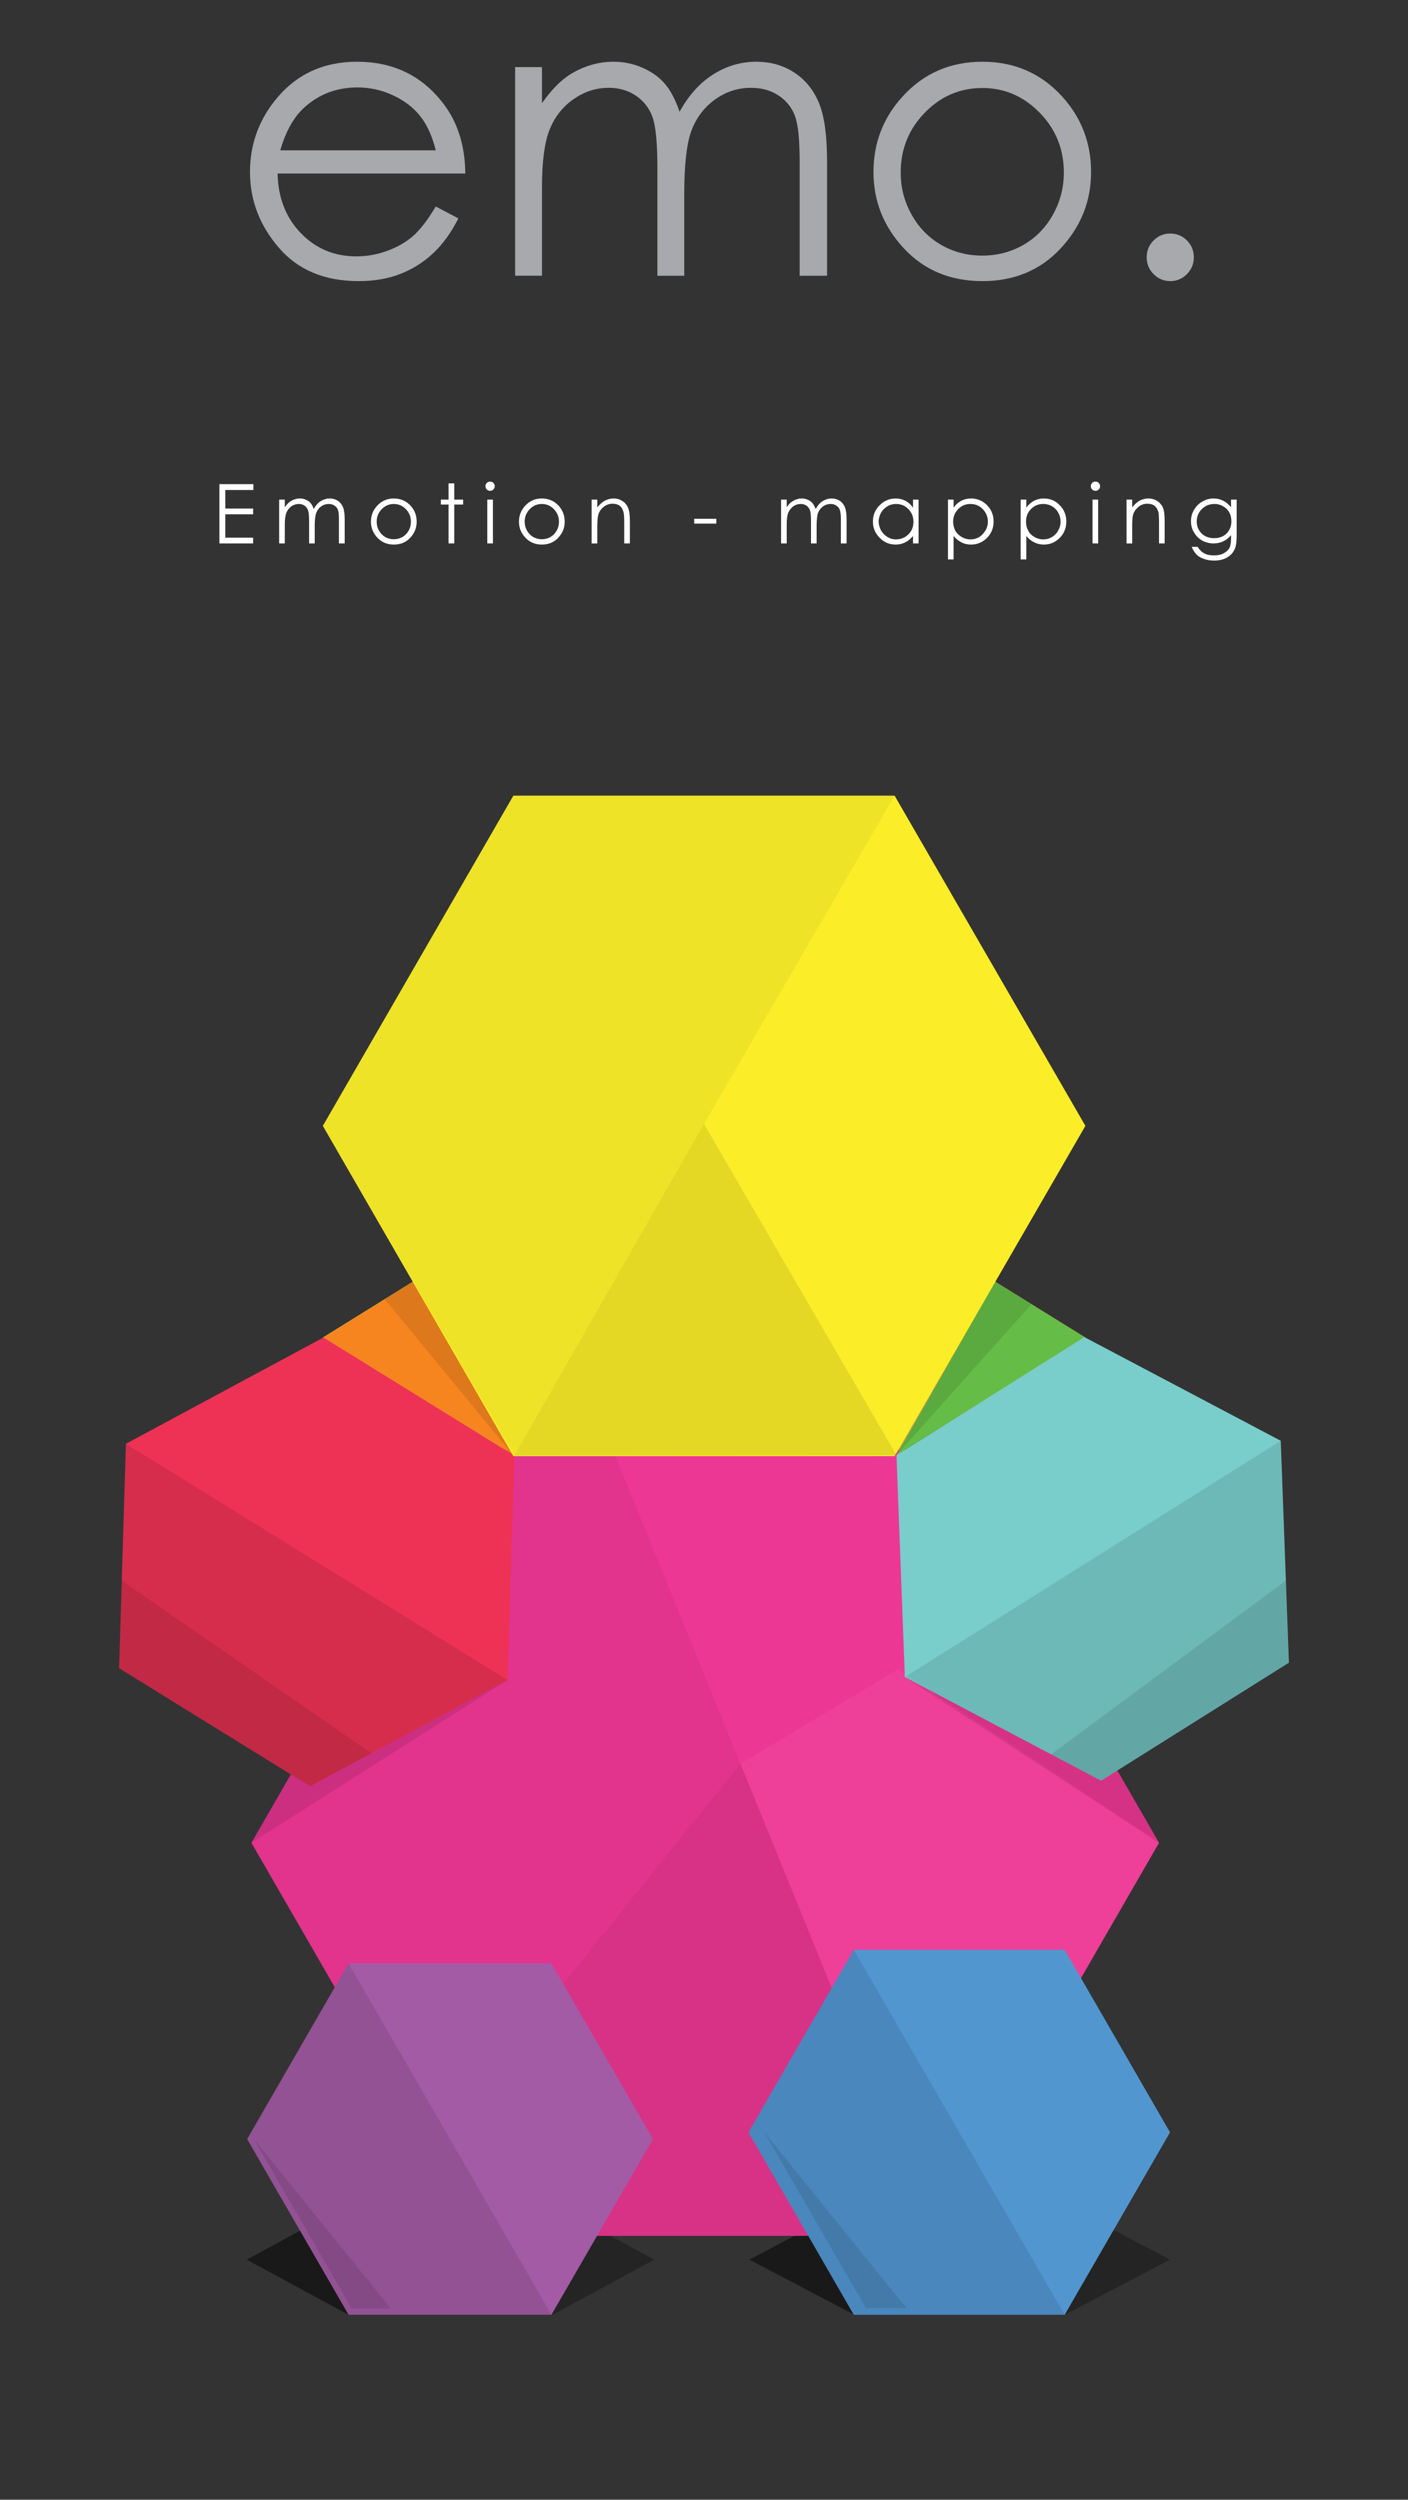 <?xml version="1.0" encoding="utf-8"?>
<!-- Generator: Adobe Illustrator 16.0.0, SVG Export Plug-In . SVG Version: 6.00 Build 0)  -->
<!DOCTYPE svg PUBLIC "-//W3C//DTD SVG 1.1//EN" "http://www.w3.org/Graphics/SVG/1.1/DTD/svg11.dtd">
<svg version="1.1" id="Layer_1" xmlns="http://www.w3.org/2000/svg" xmlns:xlink="http://www.w3.org/1999/xlink" x="0px" y="0px"
	 width="320px" height="568px" viewBox="0 0 320 568" enable-background="new 0 0 320 568" xml:space="preserve">
<rect x="0" y="0" width="320" height="568" fill="#333333" stroke="none"/>
<g id="Charachter">
	<polygon opacity="0.3" enable-background="new    " points="79.216,526 56.073,513.45 79.216,500.899 125.523,500.899 
		148.702,513.45 125.523,526 	"/>
	<polygon opacity="0.3" enable-background="new    " points="194.222,525.98 170.332,513.443 194.222,500.878 242.013,500.878 
		265.915,513.443 242.013,525.98 	"/>
	
		<linearGradient id="SVGID_1_" gradientUnits="userSpaceOnUse" x1="304.372" y1="56.06" x2="477.682" y2="56.06" gradientTransform="matrix(1 0 0 -1 -231 360)">
		<stop  offset="0" style="stop-color:#F9ED32;stop-opacity:0.8"/>
		<stop  offset="1" style="stop-color:#FBB040;stop-opacity:0.8"/>
	</linearGradient>
	<polygon fill="url(#SVGID_1_)" points="116.674,330.832 73.372,303.923 116.674,277.048 203.317,277.048 246.682,303.923 
		203.317,330.832 	"/>
	<polygon fill="#ED3794" points="108.7,508.053 57.139,418.728 108.7,329.401 211.876,329.401 263.421,418.728 211.876,508.053 	"/>
	<polygon fill="#79CDCB" points="203.743,330.657 246.437,303.814 291.081,327.382 292.928,377.806 250.244,404.623 
		205.648,381.079 	"/>
	<polygon fill="#F6851F" points="73.521,303.91 116.895,330.75 93.805,291.251 	"/>
	<polygon fill="#65BC46" points="226.194,291.251 246.437,303.814 203.743,330.657 	"/>
	<polygon opacity="0.05" enable-background="new    " points="108.7,329.401 57.139,418.728 108.7,508.053 211.876,508.053 
		139.289,329.401 	"/>
	<polygon fill="#EE3255" points="116.895,330.75 73.521,303.91 28.621,328.062 27.072,379.062 70.459,405.886 115.357,381.733 	"/>
	<polygon opacity="0.1" enable-background="new    " points="28.621,328.062 27.072,379.062 70.459,405.886 115.357,381.733 	"/>
	<polygon opacity="0.1" enable-background="new    " points="226.194,291.251 234.427,296.339 203.743,330.657 	"/>
	<polygon fill="#FBEE29" points="116.674,330.871 73.372,255.827 116.674,180.794 203.317,180.794 246.682,255.827 203.317,330.871 
			"/>
	<polygon opacity="0.05" enable-background="new    " points="116.674,180.794 73.372,255.827 116.895,330.75 203.743,330.657 	"/>
	<polygon opacity="0.1" enable-background="new    " points="27.072,379.062 27.669,359.146 84.411,398.367 70.459,405.886 	"/>
	<polygon opacity="0.1" enable-background="new    " points="291.081,327.382 205.648,381.079 250.244,404.623 292.928,377.806 	"/>
	<polygon opacity="0.1" enable-background="new    " points="292.928,377.806 292.246,359.146 238.896,398.635 250.244,404.623 	"/>
	<polygon opacity="0.05" fill="#FFFFFF" enable-background="new    " points="204.089,379.309 168.298,400.784 211.876,508.053 
		223.705,487.51 263.421,418.728 	"/>
	<polygon opacity="0.05" enable-background="new    " points="168.298,400.784 97.504,488.67 108.7,508.053 212.121,508.053 	"/>
	<polygon fill="#A25BA4" points="79.216,525.98 56.172,486.051 79.216,446.134 125.324,446.134 148.403,486.051 125.324,525.98 	"/>
	<polygon opacity="0.1" enable-background="new    " points="79.216,446.134 125.324,525.98 79.216,525.98 56.172,486.051 	"/>
	<polygon opacity="0.1" enable-background="new    " points="57.702,486.051 79.937,524.548 88.814,524.548 	"/>
	<polygon opacity="0.05" enable-background="new    " points="160.001,255.401 116.895,330.75 203.743,330.657 	"/>
	<polygon opacity="0.05" enable-background="new    " points="116.674,180.794 160.001,255.401 203.317,180.794 	"/>
	<g>
		<polygon fill="#5296D0" points="194.045,525.98 170.101,484.529 194.045,443.042 241.968,443.042 265.915,484.529 241.968,525.98 
					"/>
		<polygon opacity="0.1" enable-background="new    " points="194.045,443.042 241.968,525.98 194.045,525.98 170.101,484.529 		"/>
		<polygon opacity="0.1" enable-background="new    " points="173.714,484.529 196.82,524.465 206.013,524.465 		"/>
	</g>
	<polygon opacity="0.1" enable-background="new    " points="93.763,291.287 87.461,295.228 116.445,330.458 	"/>
	<polygon opacity="0.1" enable-background="new    " points="66.101,403.18 57.139,418.728 115.357,381.733 70.459,405.886 	"/>
	<polygon opacity="0.1" enable-background="new    " points="253.968,402.293 263.421,418.728 205.648,381.079 250.244,404.623 	"/>
	<polygon opacity="0.3" enable-background="new    " points="68.178,506.884 56.073,513.45 79.216,525.98 	"/>
	<polygon opacity="0.3" enable-background="new    " points="183.698,508.053 180.521,508.053 170.332,513.443 193.965,525.896 	"/>
</g>
<g>
	<g enable-background="new    ">
		<path fill="#A7A9AC" d="M99.038,46.926l5.142,2.702c-1.687,3.312-3.634,5.984-5.844,8.018s-4.696,3.58-7.458,4.64
			c-2.763,1.06-5.888,1.591-9.377,1.591c-7.734,0-13.782-2.534-18.143-7.604c-4.361-5.069-6.542-10.799-6.542-17.19
			c0-6.013,1.846-11.373,5.539-16.079c4.681-5.984,10.946-8.977,18.797-8.977c8.083,0,14.537,3.065,19.363,9.194
			c3.431,4.329,5.175,9.732,5.234,16.209H63.089c0.116,5.506,1.875,10.021,5.278,13.542c3.403,3.521,7.606,5.282,12.609,5.282
			c2.414,0,4.762-0.419,7.045-1.259c2.283-0.839,4.224-1.954,5.824-3.342C95.445,52.265,97.176,50.022,99.038,46.926z
			 M99.038,34.159c-0.814-3.253-2-5.854-3.556-7.8c-1.556-1.946-3.614-3.515-6.173-4.706c-2.56-1.191-5.25-1.787-8.071-1.787
			c-4.654,0-8.653,1.497-11.998,4.488c-2.444,2.179-4.291,5.447-5.541,9.804H99.038z"/>
		<path fill="#A7A9AC" d="M117.077,15.248h6.1v8.192c2.123-3.021,4.304-5.229,6.544-6.623c3.083-1.859,6.326-2.789,9.729-2.789
			c2.297,0,4.478,0.451,6.542,1.351c2.065,0.901,3.752,2.099,5.061,3.595c1.309,1.497,2.443,3.638,3.403,6.427
			c2.028-3.718,4.563-6.543,7.607-8.475c3.043-1.932,6.318-2.898,9.824-2.898c3.275,0,6.166,0.828,8.673,2.484
			c2.506,1.656,4.367,3.965,5.585,6.928s1.826,7.408,1.826,13.333v25.883h-6.231V36.773c0-5.083-0.361-8.577-1.086-10.479
			c-0.724-1.902-1.961-3.435-3.713-4.597c-1.752-1.161-3.843-1.743-6.275-1.743c-2.954,0-5.653,0.872-8.1,2.614
			c-2.447,1.743-4.235,4.067-5.363,6.972c-1.129,2.905-1.693,7.756-1.693,14.554v18.562h-6.101V38.385
			c0-5.723-0.356-9.608-1.067-11.656c-0.712-2.048-1.954-3.689-3.726-4.924c-1.772-1.234-3.878-1.852-6.318-1.852
			c-2.818,0-5.454,0.85-7.908,2.549c-2.456,1.7-4.271,3.987-5.447,6.863c-1.177,2.875-1.765,7.276-1.765,13.203v20.087h-6.1V15.248z
			"/>
		<path fill="#A7A9AC" d="M223.267,14.027c7.304,0,13.356,2.644,18.158,7.931c4.365,4.822,6.548,10.53,6.548,17.125
			c0,6.623-2.307,12.412-6.919,17.364c-4.612,4.953-10.542,7.43-17.787,7.43c-7.275,0-13.22-2.477-17.831-7.43
			c-4.613-4.952-6.919-10.741-6.919-17.364c0-6.565,2.182-12.259,6.548-17.081C209.865,16.686,215.933,14.027,223.267,14.027z
			 M223.244,19.997c-5.072,0-9.431,1.874-13.074,5.621c-3.645,3.748-5.466,8.279-5.466,13.595c0,3.428,0.83,6.624,2.492,9.586
			c1.661,2.963,3.906,5.25,6.734,6.863c2.827,1.612,5.932,2.418,9.313,2.418s6.486-0.806,9.314-2.418
			c2.827-1.612,5.072-3.9,6.734-6.863c1.661-2.963,2.492-6.158,2.492-9.586c0-5.316-1.829-9.847-5.488-13.595
			S228.287,19.997,223.244,19.997z"/>
		<path fill="#A7A9AC" d="M265.969,53.069c1.481,0,2.745,0.523,3.791,1.569s1.568,2.324,1.568,3.834
			c0,1.481-0.522,2.752-1.568,3.812s-2.31,1.591-3.791,1.591s-2.745-0.531-3.791-1.591s-1.568-2.331-1.568-3.812
			c0-1.51,0.522-2.789,1.568-3.834S264.487,53.069,265.969,53.069z"/>
	</g>
</g>
<g>
	<path id="E" fill="#FFFFFF" d="M49.867,110.013h7.72v1.325h-6.375v4.215h6.315v1.314h-6.315v5.31h6.315v1.302h-7.66V110.013z	">
<animate  fill="remove" id="4sec" attributeName="fill" from="#FFFFFF" to="#FBED28" begin="2s" dur="4s" calcMode="linear" restart="always" repeatCount="indefinite" accumulate="none" additive="replace">
			</animate>
	</path>
	<path id="M_x5F_2" fill="#FFFFFF" d="M63.448,113.521h1.277v1.731c0.459-0.632,0.905-1.114,1.375-1.388
		c0.648-0.391,1.325-0.599,2.054-0.599c0.475,0,0.935,0.086,1.364,0.289c0.442,0.181,0.791,0.441,1.07,0.75
		c0.278,0.328,0.512,0.76,0.706,1.364c0.429-0.781,0.966-1.394,1.6-1.801c0.639-0.392,1.336-0.601,2.061-0.601
		c0.702,0,1.296,0.185,1.825,0.522c0.528,0.339,0.922,0.847,1.176,1.463c0.256,0.615,0.382,1.556,0.382,2.787v5.439h-1.312v-5.439
		c0-1.056-0.062-1.798-0.221-2.2c-0.156-0.402-0.416-0.708-0.781-0.948c-0.36-0.248-0.815-0.377-1.324-0.377
		c-0.61,0-1.19,0.181-1.703,0.541c-0.513,0.37-0.887,0.874-1.117,1.475c-0.232,0.6-0.352,1.623-0.352,3.051v3.897H70.25V118.4
		c0-1.213-0.09-2.038-0.246-2.456c-0.137-0.43-0.396-0.778-0.783-1.038c-0.368-0.26-0.793-0.391-1.304-0.391
		c-0.61,0-1.168,0.176-1.688,0.524c-0.514,0.382-0.891,0.853-1.135,1.446c-0.244,0.625-0.369,1.538-0.369,2.787v4.207h-1.277
		L63.448,113.521L63.448,113.521z	">
<animate  fill="remove" id="4sec" attributeName="fill" from="#FFFFFF" to="#F5851F" begin="2.1s" dur="4s" calcMode="linear" restart="always" repeatCount="indefinite" accumulate="none" additive="replace">
			</animate>
	</path>
	<path id="O_x5F_2" fill="#FFFFFF" d="M89.505,113.266c1.532,0,2.825,0.564,3.829,1.663c0.918,1.017,1.363,2.212,1.363,3.612
		c0,1.391-0.478,2.599-1.454,3.64c-0.958,1.038-2.206,1.559-3.738,1.559c-1.521,0-2.758-0.521-3.742-1.559
		c-0.959-1.041-1.459-2.249-1.459-3.64c0-1.393,0.473-2.595,1.395-3.601C86.7,113.834,87.969,113.266,89.505,113.266z
		 M89.499,114.515c-1.06,0-1.969,0.392-2.748,1.179c-0.767,0.79-1.147,1.752-1.147,2.856c0,0.738,0.184,1.415,0.524,2.031
		c0.363,0.617,0.83,1.086,1.412,1.447c0.608,0.327,1.265,0.504,1.958,0.504c0.724,0,1.378-0.179,1.962-0.504
		c0.609-0.36,1.072-0.83,1.409-1.447c0.371-0.616,0.524-1.292,0.524-2.031c0-1.104-0.381-2.067-1.147-2.856
		C91.48,114.907,90.565,114.515,89.499,114.515z	">
<animate  fill="remove" id="4sec" attributeName="fill" from="#FFFFFF" to="#EE3154" begin="2.2s" dur="4s" calcMode="linear" restart="always" repeatCount="indefinite" accumulate="none" additive="replace">
			</animate>
	</path>
	<path id="T" fill="#FFFFFF" d="M101.947,109.836h1.289v3.684h2.021v1.123h-2.021v8.835h-1.289v-8.835h-1.751v-1.123h1.751V109.836z
			">
<animate  fill="remove" id="4sec" attributeName="fill" from="#FFFFFF" to="#ED3694" begin="2.3s" dur="4s" calcMode="linear" restart="always" repeatCount="indefinite" accumulate="none" additive="replace">
			</animate>
	</path>
	<path id="I_x5F_1" fill="#FFFFFF" d="M111.38,109.433c0.301,0,0.546,0.095,0.74,0.291c0.217,0.228,0.322,0.475,0.322,0.766
		c0,0.272-0.105,0.52-0.322,0.743c-0.193,0.195-0.439,0.297-0.74,0.297c-0.293,0-0.536-0.104-0.733-0.297
		c-0.218-0.223-0.317-0.471-0.317-0.743c0-0.291,0.1-0.538,0.317-0.766C110.844,109.528,111.087,109.433,111.38,109.433z
		 M110.747,113.521h1.279v9.958h-1.279V113.521z	">
<animate  fill="remove" id="4sec" attributeName="fill" from="#FFFFFF" to="#A15AA3" begin="2.4s" dur="4s" calcMode="linear" restart="always" repeatCount="indefinite" accumulate="none" additive="replace">
			</animate>
	</path>
	<path id="O" fill="#FFFFFF" d="M123.146,113.266c1.529,0,2.826,0.564,3.828,1.663c0.919,1.017,1.365,2.212,1.365,3.612
		c0,1.391-0.478,2.599-1.457,3.64c-0.957,1.038-2.209,1.559-3.736,1.559c-1.523,0-2.759-0.521-3.742-1.559
		c-0.966-1.041-1.46-2.249-1.46-3.64c0-1.393,0.476-2.595,1.395-3.601C120.339,113.834,121.608,113.266,123.146,113.266z
		 M123.142,114.515c-1.064,0-1.973,0.392-2.752,1.179c-0.762,0.79-1.146,1.752-1.146,2.856c0,0.738,0.187,1.415,0.525,2.031
		c0.36,0.617,0.829,1.086,1.413,1.447c0.611,0.327,1.263,0.504,1.958,0.504c0.726,0,1.378-0.179,1.959-0.504
		c0.613-0.36,1.073-0.83,1.414-1.447c0.368-0.616,0.524-1.292,0.524-2.031c0-1.104-0.384-2.067-1.152-2.856
		C125.12,114.907,124.205,114.515,123.142,114.515z	">
<animate  fill="remove" id="4sec" attributeName="fill" from="#FFFFFF" to="#5195D0" begin="2.5s" dur="4s" calcMode="linear" restart="always" repeatCount="indefinite" accumulate="none" additive="replace">
			</animate>
	</path>
	<path id="N_x5F_1" fill="#FFFFFF" d="M134.465,113.521h1.278v1.778c0.512-0.66,1.091-1.173,1.706-1.528
		c0.619-0.326,1.3-0.504,2.029-0.504c0.762,0,1.426,0.204,1.984,0.581c0.592,0.375,1.007,0.884,1.273,1.521
		c0.278,0.639,0.417,1.627,0.417,2.997v5.114h-1.279v-4.743c0-1.142-0.056-1.904-0.146-2.288c-0.15-0.662-0.43-1.156-0.841-1.502
		c-0.428-0.318-0.985-0.494-1.668-0.494c-0.776,0-1.451,0.255-2.077,0.766c-0.615,0.512-1.022,1.142-1.203,1.896
		c-0.12,0.518-0.195,1.421-0.195,2.728v3.639h-1.278V113.521z	">
<animate  fill="remove" id="4sec" attributeName="fill" from="#FFFFFF" to="#79CCCA" begin="2.6s" dur="4s" calcMode="linear" restart="always" repeatCount="indefinite" accumulate="none" additive="replace">
			</animate>
	</path>
	<path id="DASH" fill="#FFFFFF" d="M157.774,117.876h5.029v1.103h-5.029V117.876z	">
<animate  fill="remove" id="4sec" attributeName="fill" from="#FFFFFF" to="#64BC45" begin="2.7s" dur="4s" calcMode="linear" restart="always" repeatCount="indefinite" accumulate="none" additive="replace">
			</animate>
	</path>
	<path id="M_x5F_1" fill="#FFFFFF" d="M177.518,113.521h1.28v1.731c0.429-0.632,0.884-1.114,1.381-1.388
		c0.629-0.391,1.323-0.599,2.037-0.599c0.485,0,0.93,0.086,1.363,0.289c0.45,0.181,0.779,0.441,1.057,0.75
		c0.279,0.329,0.511,0.76,0.746,1.364c0.41-0.781,0.947-1.394,1.571-1.801c0.649-0.392,1.322-0.601,2.074-0.601
		c0.699,0,1.305,0.185,1.824,0.522c0.519,0.339,0.92,0.847,1.174,1.463c0.256,0.615,0.382,1.556,0.382,2.787v5.439h-1.299v-5.439
		c0-1.056-0.076-1.798-0.257-2.2c-0.135-0.402-0.394-0.708-0.781-0.948c-0.339-0.248-0.779-0.377-1.298-0.377
		c-0.615,0-1.192,0.181-1.708,0.541c-0.512,0.37-0.888,0.874-1.137,1.475c-0.233,0.6-0.333,1.623-0.333,3.051v3.897h-1.279V118.4
		c0-1.213-0.085-2.038-0.22-2.456c-0.171-0.43-0.433-0.778-0.782-1.038c-0.388-0.26-0.822-0.391-1.334-0.391
		c-0.601,0-1.16,0.176-1.675,0.524c-0.515,0.382-0.88,0.853-1.142,1.446c-0.256,0.625-0.365,1.538-0.365,2.787v4.207h-1.28V113.521
		L177.518,113.521z	">
<animate  fill="remove" id="4sec" attributeName="fill" from="#FFFFFF" to="#FBED28" begin="2.8s" dur="4s" calcMode="linear" restart="always" repeatCount="indefinite" accumulate="none" additive="replace">
			</animate>
	</path>
	<path id="A" fill="#FFFFFF" d="M208.767,113.521v9.958h-1.26v-1.693c-0.543,0.651-1.104,1.141-1.81,1.456
		c-0.644,0.349-1.359,0.497-2.159,0.497c-1.435,0-2.619-0.517-3.607-1.536c-1.032-1.018-1.543-2.248-1.543-3.722
		c0-1.435,0.511-2.667,1.549-3.692c1.01-1.015,2.203-1.522,3.636-1.522c0.784,0,1.56,0.185,2.203,0.522
		c0.66,0.339,1.233,0.86,1.731,1.567v-1.835L208.767,113.521L208.767,113.521z M203.653,114.512c-0.7,0-1.374,0.162-1.949,0.521
		c-0.626,0.354-1.098,0.838-1.477,1.47c-0.32,0.63-0.537,1.306-0.537,2.027c0,0.683,0.219,1.358,0.541,1.997
		c0.385,0.637,0.858,1.131,1.488,1.512c0.564,0.347,1.242,0.527,1.921,0.527c0.716,0,1.38-0.178,2.01-0.521
		c0.616-0.378,1.092-0.845,1.447-1.44c0.36-0.622,0.505-1.287,0.505-2.061c0-1.149-0.394-2.093-1.158-2.867
		C205.688,114.903,204.779,114.512,203.653,114.512z	">
<animate  fill="remove" id="4sec" attributeName="fill" from="#FFFFFF" to="#F5851F" begin="2.9s" dur="4s" calcMode="linear" restart="always" repeatCount="indefinite" accumulate="none" additive="replace">
			</animate>
	</path>
	<path id="P_x5F_2" fill="#FFFFFF" d="M215.451,113.521h1.276v1.835c0.501-0.707,1.1-1.229,1.731-1.567
		c0.692-0.337,1.414-0.522,2.234-0.522c1.381,0,2.624,0.507,3.631,1.522c0.998,1.026,1.495,2.257,1.495,3.692
		c0,1.474-0.49,2.705-1.477,3.722c-1.025,1.018-2.232,1.537-3.625,1.537c-0.779,0-1.552-0.149-2.19-0.498
		c-0.665-0.314-1.259-0.804-1.802-1.455v5.335h-1.275L215.451,113.521L215.451,113.521z M220.561,114.512
		c-1.124,0-2.031,0.391-2.788,1.166c-0.751,0.774-1.157,1.718-1.157,2.867c0,0.775,0.205,1.438,0.502,2.061
		c0.356,0.593,0.832,1.062,1.491,1.44c0.594,0.343,1.293,0.521,1.976,0.521c0.668,0,1.345-0.179,1.953-0.527
		c0.582-0.381,1.056-0.875,1.438-1.512c0.381-0.638,0.544-1.314,0.544-1.997c0-0.721-0.163-1.398-0.538-2.027
		c-0.377-0.632-0.851-1.115-1.443-1.47C221.946,114.674,221.262,114.512,220.561,114.512z	">
<animate  fill="remove" id="4sec" attributeName="fill" from="#FFFFFF" to="#EE3154" begin="3s" dur="4s" calcMode="linear" restart="always" repeatCount="indefinite" accumulate="none" additive="replace">
			</animate>
	</path>
	<path id="P_x5F_1" fill="#FFFFFF" d="M231.972,113.521h1.282v1.835c0.503-0.707,1.102-1.229,1.753-1.567
		c0.665-0.337,1.393-0.522,2.21-0.522c1.427,0,2.633,0.507,3.629,1.522c1.001,1.026,1.5,2.257,1.5,3.692
		c0,1.474-0.493,2.705-1.481,3.722c-0.989,1.018-2.221,1.537-3.603,1.537c-0.793,0-1.513-0.149-2.21-0.498
		c-0.64-0.314-1.259-0.804-1.799-1.455v5.335h-1.282L231.972,113.521L231.972,113.521z M237.088,114.512
		c-1.063,0-2.034,0.391-2.789,1.166c-0.756,0.774-1.114,1.718-1.114,2.867c0,0.775,0.163,1.438,0.517,2.061
		c0.297,0.593,0.784,1.062,1.428,1.44c0.652,0.343,1.299,0.521,1.981,0.521c0.726,0,1.341-0.179,1.97-0.527
		c0.604-0.381,1.101-0.875,1.42-1.512c0.383-0.638,0.541-1.314,0.541-1.997c0-0.721-0.156-1.398-0.535-2.027
		c-0.317-0.632-0.822-1.115-1.409-1.47C238.474,114.674,237.845,114.512,237.088,114.512z	">
<animate  fill="remove" id="4sec" attributeName="fill" from="#FFFFFF" to="#ED3694" begin="3.1s" dur="4s" calcMode="linear" restart="always" repeatCount="indefinite" accumulate="none" additive="replace">
			</animate>
	</path>
	<path id="I_x5F_2" fill="#FFFFFF" d="M248.962,109.433c0.3,0,0.547,0.095,0.742,0.291c0.189,0.228,0.32,0.475,0.32,0.766
		c0,0.272-0.131,0.52-0.32,0.743c-0.195,0.195-0.442,0.297-0.742,0.297c-0.289,0-0.535-0.104-0.728-0.297
		c-0.238-0.223-0.322-0.471-0.322-0.743c0-0.291,0.084-0.538,0.322-0.766C248.427,109.527,248.673,109.433,248.962,109.433z
		 M248.298,113.521h1.281v9.958h-1.281V113.521z	">
<animate  fill="remove" id="4sec" attributeName="fill" from="#FFFFFF" to="#A15AA3" begin="3.2s" dur="4s" calcMode="linear" restart="always" repeatCount="indefinite" accumulate="none" additive="replace">
			</animate>
	</path>
	<path id="N_x5F_2" fill="#FFFFFF" d="M256.037,113.521h1.277v1.778c0.51-0.66,1.07-1.173,1.674-1.528
		c0.651-0.326,1.303-0.504,2.022-0.504c0.75,0,1.432,0.204,2.023,0.581c0.548,0.375,0.993,0.884,1.271,1.521
		c0.279,0.639,0.385,1.627,0.385,2.997v5.114h-1.276v-4.743c0-1.142-0.059-1.904-0.114-2.288c-0.187-0.662-0.472-1.156-0.875-1.502
		c-0.405-0.318-0.953-0.494-1.668-0.494c-0.776,0-1.45,0.255-2.083,0.766c-0.574,0.512-1.017,1.142-1.196,1.896
		c-0.129,0.518-0.163,1.421-0.163,2.728v3.639h-1.277V113.521L256.037,113.521z	">
<animate  fill="remove" id="4sec" attributeName="fill" from="#FFFFFF" to="#5195D0" begin="3.3s" dur="4s" calcMode="linear" restart="always" repeatCount="indefinite" accumulate="none" additive="replace">
			</animate>
	</path>
	<path id="G" fill="#FFFFFF" d="M279.784,113.521h1.276v7.943c0,1.391-0.088,2.41-0.335,3.055c-0.35,0.917-0.946,1.636-1.79,2.125
		c-0.805,0.488-1.829,0.734-2.961,0.734c-0.877,0-1.641-0.12-2.297-0.357c-0.72-0.236-1.261-0.558-1.688-0.956
		c-0.404-0.413-0.832-1.027-1.15-1.807h1.348c0.407,0.657,0.889,1.164,1.51,1.47c0.555,0.332,1.316,0.476,2.201,0.476
		c0.896,0,1.625-0.149,2.23-0.492c0.577-0.311,1.038-0.723,1.292-1.211c0.264-0.503,0.363-1.286,0.363-2.396v-0.512
		c-0.477,0.599-1.081,1.088-1.758,1.399c-0.687,0.344-1.454,0.487-2.243,0.487c-0.896,0-1.779-0.224-2.591-0.662
		c-0.777-0.471-1.4-1.074-1.823-1.841c-0.483-0.766-0.691-1.628-0.691-2.553c0-0.919,0.219-1.774,0.698-2.574
		c0.474-0.802,1.068-1.427,1.887-1.877c0.818-0.484,1.693-0.708,2.555-0.708c0.755,0,1.475,0.16,2.087,0.471
		c0.676,0.298,1.265,0.802,1.878,1.527v-1.742H279.784z M276.031,114.512c-0.768,0-1.429,0.162-2.056,0.521
		c-0.604,0.355-1.084,0.831-1.463,1.443c-0.364,0.635-0.534,1.287-0.534,2.024c0,1.08,0.395,1.988,1.112,2.708
		c0.723,0.712,1.654,1.08,2.849,1.08c1.153,0,2.139-0.368,2.837-1.068c0.702-0.722,1.086-1.639,1.086-2.806
		c0-0.747-0.174-1.421-0.487-1.995c-0.348-0.605-0.801-1.059-1.427-1.39C277.34,114.669,276.704,114.512,276.031,114.512z	">
<animate  fill="remove" id="4sec" attributeName="fill" from="#FFFFFF" to="#79CCCA" begin="3.4s" dur="4s" calcMode="linear" restart="always" repeatCount="indefinite" accumulate="none" additive="replace">
			</animate>
	</path>
</g>
</svg>
